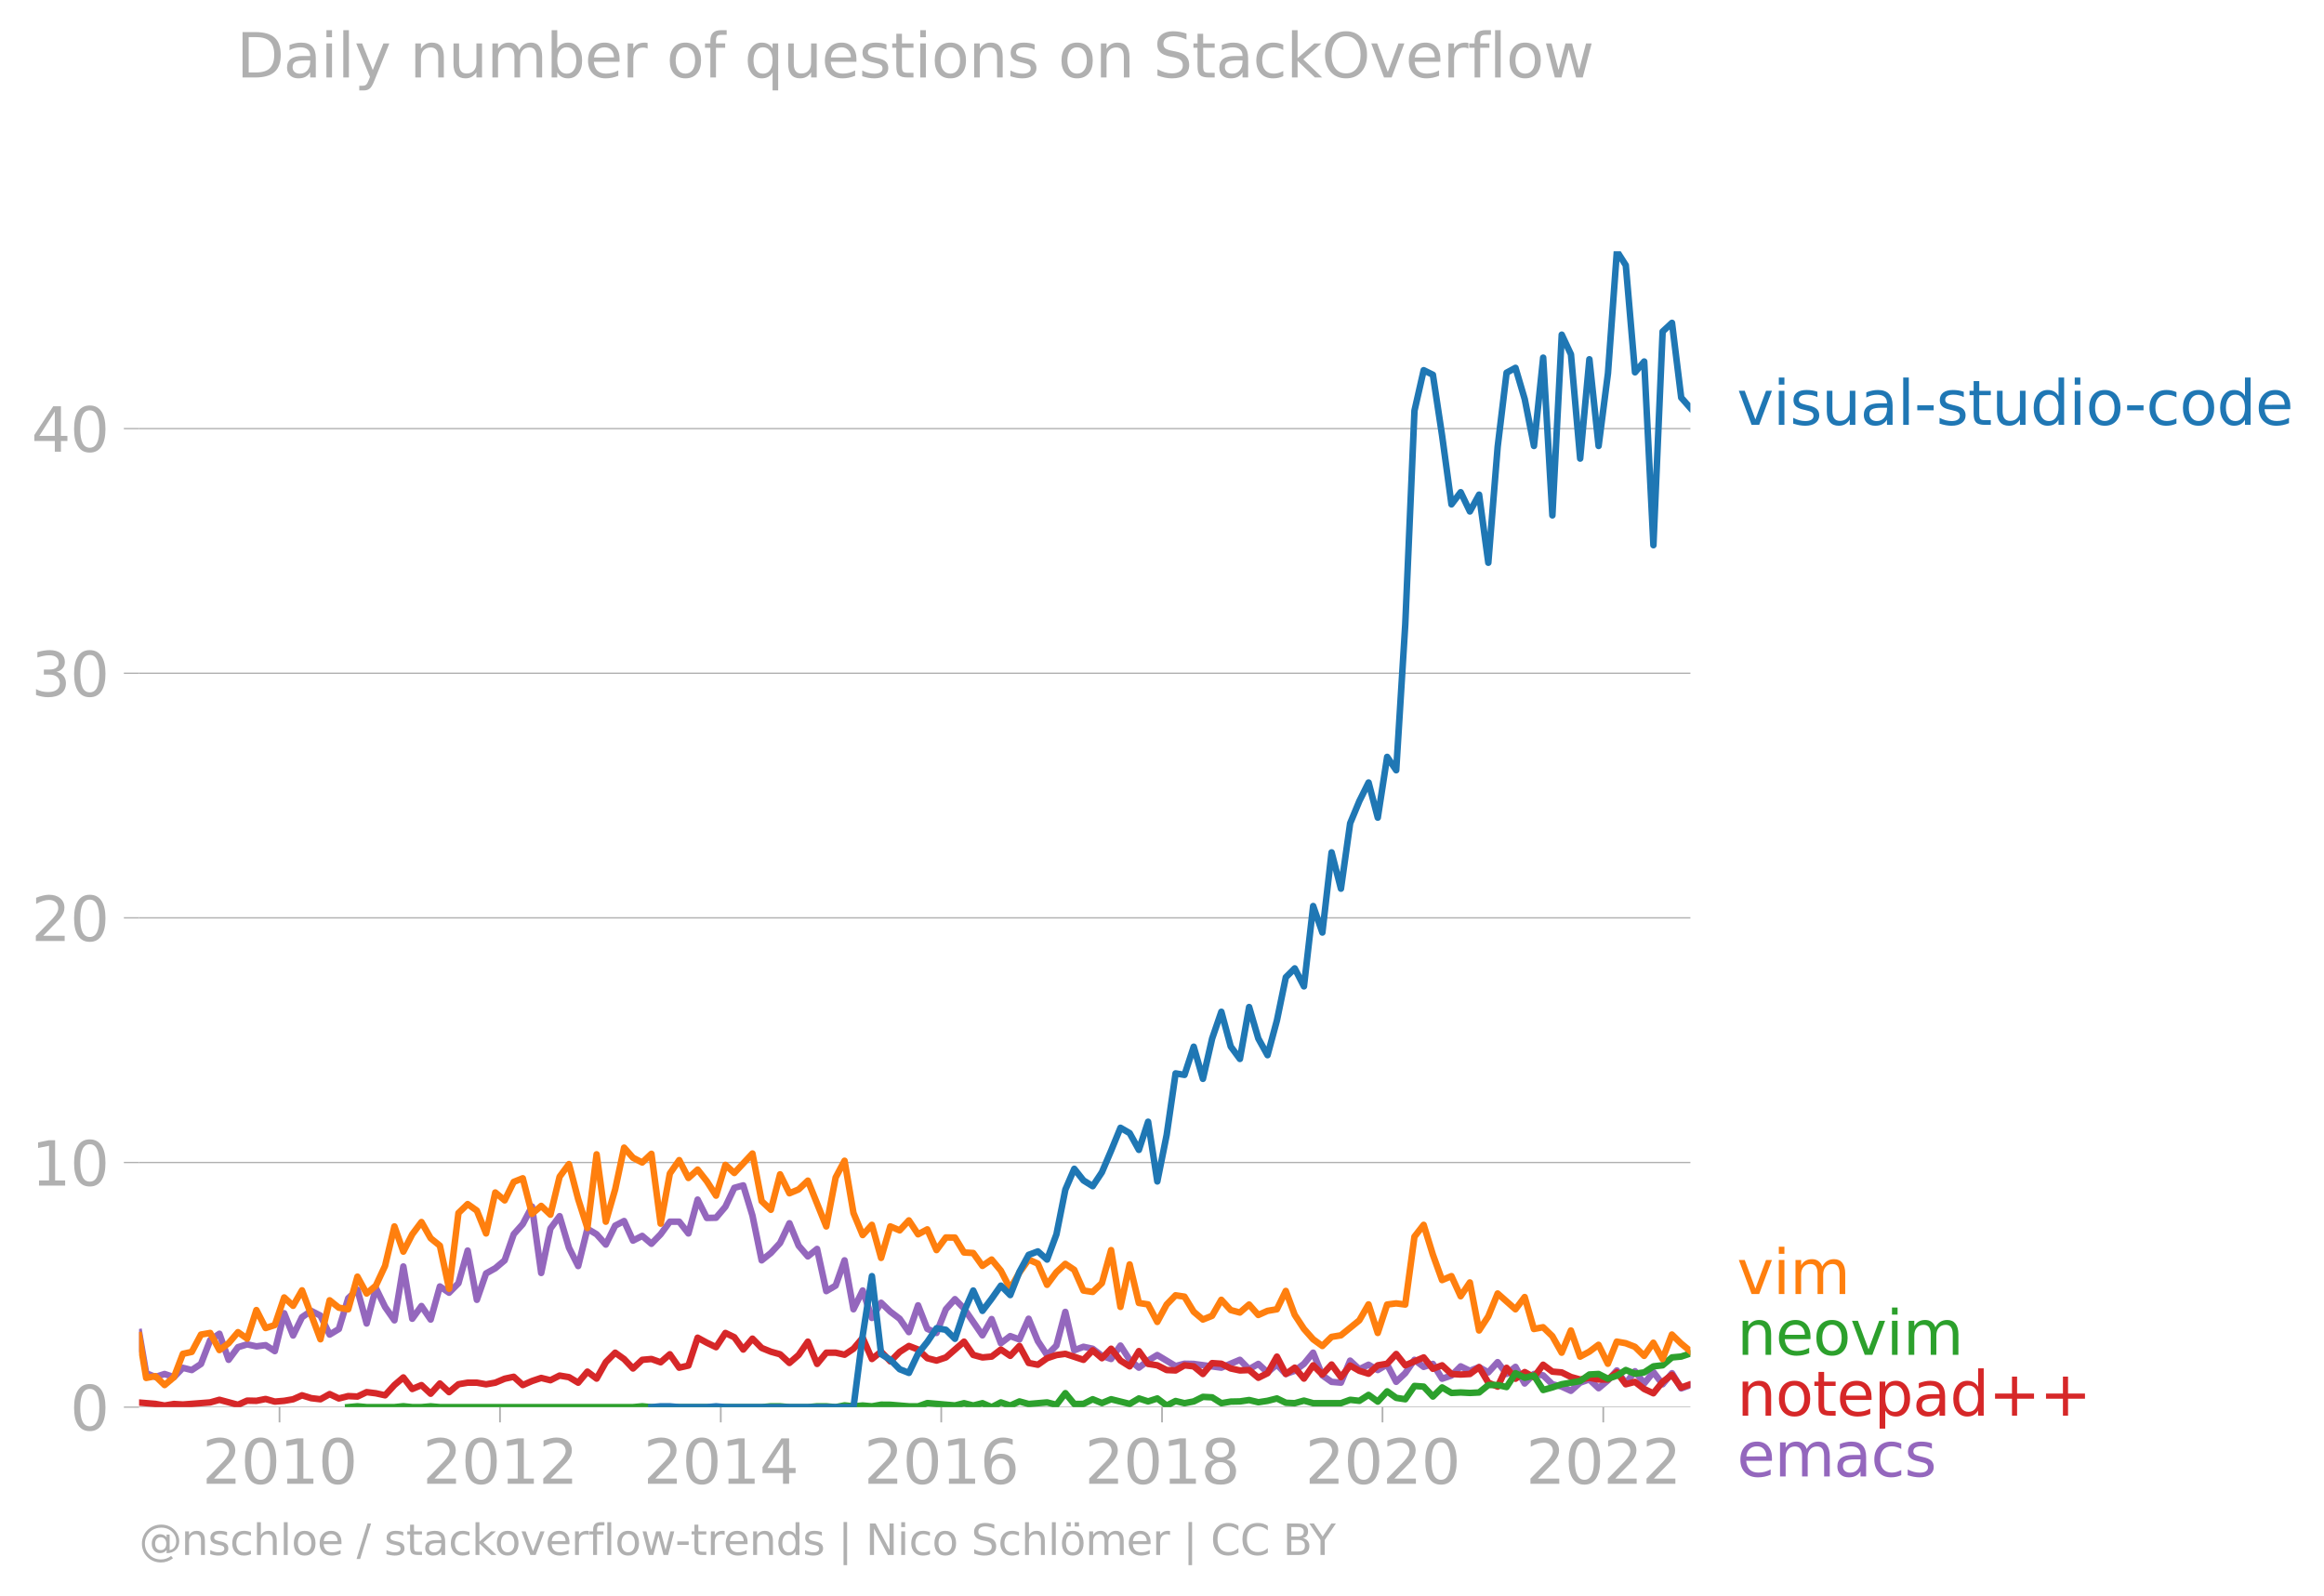 <svg xmlns="http://www.w3.org/2000/svg" xmlns:xlink="http://www.w3.org/1999/xlink" width="713.316" height="489.969" viewBox="0 0 534.987 367.477"><defs><style>*{stroke-linejoin:round;stroke-linecap:butt}</style></defs><g id="figure_1"><path id="patch_1" d="M0 367.477h534.987V0H0v367.477z" style="fill:none"/><g id="axes_1"><path id="patch_2" d="M32.015 323.95h357.12V57.838H32.015V323.95z" style="fill:none"/><g id="matplotlib.axis_1"><g id="xtick_1"><g id="line2d_1"><defs><path id="m5fc7ccd11b" d="M0 0v3.5" style="stroke:#b0b0b0;stroke-width:.4"/></defs><use xlink:href="#m5fc7ccd11b" x="64.345" y="323.95" style="fill:#b0b0b0;stroke:#b0b0b0;stroke-width:.4"/></g><g id="text_1" style="fill:#b0b0b0" transform="matrix(.14 0 0 -.14 46.53 341.588)"><defs><path id="DejaVuSans-32" d="M1228 531h2203V0H469v531q359 372 979 998 621 627 780 809 303 340 423 576 121 236 121 464 0 372-261 606-261 235-680 235-297 0-627-103-329-103-704-313v638q381 153 712 231 332 78 607 78 725 0 1156-363 431-362 431-968 0-288-108-546-107-257-392-607-78-91-497-524-418-433-1181-1211z" transform="scale(.016)"/><path id="DejaVuSans-30" d="M2034 4250q-487 0-733-480-245-479-245-1442 0-959 245-1439 246-480 733-480 491 0 736 480 246 480 246 1439 0 963-246 1442-245 480-736 480zm0 500q785 0 1199-621 414-620 414-1801 0-1178-414-1799Q2819-91 2034-91q-784 0-1198 620-414 621-414 1799 0 1181 414 1801 414 621 1198 621z" transform="scale(.016)"/><path id="DejaVuSans-31" d="M794 531h1031v3560L703 3866v575l1116 225h631V531h1031V0H794v531z" transform="scale(.016)"/></defs><use xlink:href="#DejaVuSans-32"/><use xlink:href="#DejaVuSans-30" x="63.623"/><use xlink:href="#DejaVuSans-31" x="127.246"/><use xlink:href="#DejaVuSans-30" x="190.869"/></g></g><g id="xtick_2"><use xlink:href="#m5fc7ccd11b" id="line2d_2" x="115.099" y="323.95" style="fill:#b0b0b0;stroke:#b0b0b0;stroke-width:.4"/><g id="text_2" style="fill:#b0b0b0" transform="matrix(.14 0 0 -.14 97.284 341.588)"><use xlink:href="#DejaVuSans-32"/><use xlink:href="#DejaVuSans-30" x="63.623"/><use xlink:href="#DejaVuSans-31" x="127.246"/><use xlink:href="#DejaVuSans-32" x="190.869"/></g></g><g id="xtick_3"><use xlink:href="#m5fc7ccd11b" id="line2d_3" x="165.922" y="323.95" style="fill:#b0b0b0;stroke:#b0b0b0;stroke-width:.4"/><g id="text_3" style="fill:#b0b0b0" transform="matrix(.14 0 0 -.14 148.107 341.588)"><defs><path id="DejaVuSans-34" d="M2419 4116 825 1625h1594v2491zm-166 550h794V1625h666v-525h-666V0h-628v1100H313v609l1940 2957z" transform="scale(.016)"/></defs><use xlink:href="#DejaVuSans-32"/><use xlink:href="#DejaVuSans-30" x="63.623"/><use xlink:href="#DejaVuSans-31" x="127.246"/><use xlink:href="#DejaVuSans-34" x="190.869"/></g></g><g id="xtick_4"><use xlink:href="#m5fc7ccd11b" id="line2d_4" x="216.676" y="323.95" style="fill:#b0b0b0;stroke:#b0b0b0;stroke-width:.4"/><g id="text_4" style="fill:#b0b0b0" transform="matrix(.14 0 0 -.14 198.86 341.588)"><defs><path id="DejaVuSans-36" d="M2113 2584q-425 0-674-291-248-290-248-796 0-503 248-796 249-292 674-292t673 292q248 293 248 796 0 506-248 796-248 291-673 291zm1253 1979v-575q-238 112-480 171-242 60-480 60-625 0-955-422-329-422-376-1275 184 272 462 417 279 145 613 145 703 0 1111-427 408-426 408-1160 0-719-425-1154Q2819-91 2113-91q-810 0-1238 620-428 621-428 1799 0 1106 525 1764t1409 658q238 0 480-47t505-140z" transform="scale(.016)"/></defs><use xlink:href="#DejaVuSans-32"/><use xlink:href="#DejaVuSans-30" x="63.623"/><use xlink:href="#DejaVuSans-31" x="127.246"/><use xlink:href="#DejaVuSans-36" x="190.869"/></g></g><g id="xtick_5"><use xlink:href="#m5fc7ccd11b" id="line2d_5" x="267.499" y="323.95" style="fill:#b0b0b0;stroke:#b0b0b0;stroke-width:.4"/><g id="text_5" style="fill:#b0b0b0" transform="matrix(.14 0 0 -.14 249.684 341.588)"><defs><path id="DejaVuSans-38" d="M2034 2216q-450 0-708-241-257-241-257-662 0-422 257-663 258-241 708-241t709 242q260 243 260 662 0 421-258 662-257 241-711 241zm-631 268q-406 100-633 378-226 279-226 679 0 559 398 884 399 325 1092 325 697 0 1094-325t397-884q0-400-227-679-226-278-629-378 456-106 710-416 255-309 255-755 0-679-414-1042Q2806-91 2034-91q-771 0-1186 362-414 363-414 1042 0 446 256 755 257 310 713 416zm-231 997q0-362 226-565 227-203 636-203 407 0 636 203 230 203 230 565 0 363-230 566-229 203-636 203-409 0-636-203-226-203-226-566z" transform="scale(.016)"/></defs><use xlink:href="#DejaVuSans-32"/><use xlink:href="#DejaVuSans-30" x="63.623"/><use xlink:href="#DejaVuSans-31" x="127.246"/><use xlink:href="#DejaVuSans-38" x="190.869"/></g></g><g id="xtick_6"><use xlink:href="#m5fc7ccd11b" id="line2d_6" x="318.253" y="323.95" style="fill:#b0b0b0;stroke:#b0b0b0;stroke-width:.4"/><g id="text_6" style="fill:#b0b0b0" transform="matrix(.14 0 0 -.14 300.438 341.588)"><use xlink:href="#DejaVuSans-32"/><use xlink:href="#DejaVuSans-30" x="63.623"/><use xlink:href="#DejaVuSans-32" x="127.246"/><use xlink:href="#DejaVuSans-30" x="190.869"/></g></g><g id="xtick_7"><use xlink:href="#m5fc7ccd11b" id="line2d_7" x="369.077" y="323.95" style="fill:#b0b0b0;stroke:#b0b0b0;stroke-width:.4"/><g id="text_7" style="fill:#b0b0b0" transform="matrix(.14 0 0 -.14 351.262 341.588)"><use xlink:href="#DejaVuSans-32"/><use xlink:href="#DejaVuSans-30" x="63.623"/><use xlink:href="#DejaVuSans-32" x="127.246"/><use xlink:href="#DejaVuSans-32" x="190.869"/></g></g></g><g id="matplotlib.axis_2"><g id="ytick_1"><path id="line2d_8" d="M32.015 323.95h357.12" clip-path="url(#p52b2afc60c)" style="fill:none;stroke:#b0b0b0;stroke-width:.3;stroke-linecap:square"/><g id="line2d_9"><defs><path id="ma31e494288" d="M0 0h-3.5" style="stroke:#b0b0b0;stroke-width:.3"/></defs><use xlink:href="#ma31e494288" x="32.015" y="323.95" style="fill:#b0b0b0;stroke:#b0b0b0;stroke-width:.3"/></g><use xlink:href="#DejaVuSans-30" id="text_8" style="fill:#b0b0b0" transform="matrix(.14 0 0 -.14 16.108 329.269)"/></g><g id="ytick_2"><path id="line2d_10" d="M32.015 267.63h357.12" clip-path="url(#p52b2afc60c)" style="fill:none;stroke:#b0b0b0;stroke-width:.3;stroke-linecap:square"/><use xlink:href="#ma31e494288" id="line2d_11" x="32.015" y="267.63" style="fill:#b0b0b0;stroke:#b0b0b0;stroke-width:.3"/><g id="text_9" style="fill:#b0b0b0" transform="matrix(.14 0 0 -.14 7.2 272.949)"><use xlink:href="#DejaVuSans-31"/><use xlink:href="#DejaVuSans-30" x="63.623"/></g></g><g id="ytick_3"><path id="line2d_12" d="M32.015 211.31h357.12" clip-path="url(#p52b2afc60c)" style="fill:none;stroke:#b0b0b0;stroke-width:.3;stroke-linecap:square"/><use xlink:href="#ma31e494288" id="line2d_13" x="32.015" y="211.31" style="fill:#b0b0b0;stroke:#b0b0b0;stroke-width:.3"/><g id="text_10" style="fill:#b0b0b0" transform="matrix(.14 0 0 -.14 7.2 216.629)"><use xlink:href="#DejaVuSans-32"/><use xlink:href="#DejaVuSans-30" x="63.623"/></g></g><g id="ytick_4"><path id="line2d_14" d="M32.015 154.99h357.12" clip-path="url(#p52b2afc60c)" style="fill:none;stroke:#b0b0b0;stroke-width:.3;stroke-linecap:square"/><use xlink:href="#ma31e494288" id="line2d_15" x="32.015" y="154.99" style="fill:#b0b0b0;stroke:#b0b0b0;stroke-width:.3"/><g id="text_11" style="fill:#b0b0b0" transform="matrix(.14 0 0 -.14 7.2 160.309)"><defs><path id="DejaVuSans-33" d="M2597 2516q453-97 707-404 255-306 255-756 0-690-475-1069Q2609-91 1734-91q-293 0-604 58T488 141v609q262-153 574-231 313-78 654-78 593 0 904 234t311 681q0 413-289 645-289 233-804 233h-544v519h569q465 0 712 186t247 536q0 359-255 551-254 193-729 193-260 0-557-57-297-56-653-174v562q360 100 674 150t592 50q719 0 1137-327 419-326 419-882 0-388-222-655t-631-370z" transform="scale(.016)"/></defs><use xlink:href="#DejaVuSans-33"/><use xlink:href="#DejaVuSans-30" x="63.623"/></g></g><g id="ytick_5"><path id="line2d_16" d="M32.015 98.67h357.12" clip-path="url(#p52b2afc60c)" style="fill:none;stroke:#b0b0b0;stroke-width:.3;stroke-linecap:square"/><use xlink:href="#ma31e494288" id="line2d_17" x="32.015" y="98.67" style="fill:#b0b0b0;stroke:#b0b0b0;stroke-width:.3"/><g id="text_12" style="fill:#b0b0b0" transform="matrix(.14 0 0 -.14 7.2 103.989)"><use xlink:href="#DejaVuSans-34"/><use xlink:href="#DejaVuSans-30" x="63.623"/></g></g></g><path id="line2d_18" d="m32.015 306.702 1.634 9.436 2.12.866 2.12-.685 2.156.727 2.051-2.148 2.051.513 2.12-1.411 2.121-5.493 2.12-1.453 2.121 5.995 2.156-2.907 2.12-.648 2.12.467 2.121-.279 2.12 1.369 2.156-8.72 2.051 5.125 2.051-4.217 2.12-1.442 2.121 1.078 2.12 4.367 2.121-1.278 2.156-7.086 2.12-1.962 2.12 7.776 2.121-8.151 2.12 4.336 2.156 3.088 2.051-12.4 2.051 12.037 2.12-2.931 2.121 3.113 2.12-7.619 2.121 1.442 2.156-2.18 2.12-7.522 2.12 11.337 2.121-6.08 2.12-1.187 2.156-1.817 2.086-6.02 2.086-2.337 2.12-4.034 2.12 15.298 2.121-10.229 2.12-2.852 2.156 7.267 2.12 4.22 2.121-8.58 2.12 1.26 2.121 2.373 2.156-4.36 2.05-1.058 2.052 4.51 2.12-1.09 2.12 1.817 2.121-2.193 2.12-2.894h2.156l2.12 2.707 2.121-7.794 2.12 4.227 2.121-.049 2.156-2.543 2.05-4.341 2.052-.565 2.12 6.934 2.12 10.326 2.121-1.69 2.12-2.307 2.156-4.542 2.12 5.16 2.121 2.47 2.12-1.72 2.121 9.714 2.156-1.272 2.05-5.813 2.052 11.264 2.12-4.318 2.12 6.316 2.121-3.5 2.12 2.047 2.156 1.635 2.12 3.076 2.121-6.165 2.12 5.414 2.121.945 2.156-5.45 2.085-2.33 2.086 2.148 4.241 6.177 2.12-3.742 2.121 5.559 2.156-1.635 2.12.769 2.12-4.766 2.121 5.141 2.12 3.216 2.156-2.18 2.051-7.754 2.051 8.844 2.12-.811 2.121.448 2.12 1.617 2.121.744 2.156-3.088 2.12 3.282 2.12 1.805 2.121-1.617 2.12-1.29 4.207 2.537 2.051-.538 2.12.042 6.362.866 4.276-1.805 2.12 2.168 2.121-1.23 2.12 1.957 2.156-1.817 2.051 2.167 2.051-.713 2.12-1.593 2.121-2.586 2.12 5.214 2.121 1.508 2.155.182 2.121-5.069 2.12 1.98 2.121-1.041 2.12 1.223 2.156-1.272 2.086 3.985 2.086-1.986 2.12-3.077 2.12 1.623 2.121-.684 2.12 3.41 2.156-.727 2.12-2.12 2.121 1.03 2.12-.842 2.121 1.205 2.155-2.362 2.051 2.712 2.051-1.622 2.121 3.822 2.12-2.187 2.121.31 2.12 2.052 2.156.545 2.12.97 2.121-1.878 2.12-.751L368 319.59l2.155-1.817 2.051-2.271 2.051 2.997 2.121-2.81 2.12 2.81 2.121-2.622 2.12 2.804 2.156-2.543 2.12 3.494 2.121-.77h0" clip-path="url(#p52b2afc60c)" style="fill:none;stroke:#9467bd;stroke-width:1.5;stroke-linecap:square"/><path id="line2d_19" d="m32.015 322.894 3.754.305 2.12.387 2.156-.363 2.051.123 6.292-.486 2.12-.6 4.277 1.145 2.12-.957 2.12.048 2.121-.424 2.12.606 2.156-.182 2.051-.356 2.051-.915 2.12.66 2.121.248 2.12-1.187 2.121 1.005 2.156-.545 2.12.103 2.12-1.011 2.121.26 2.12.467 2.156-2.362 2.051-1.752 2.051 2.66 2.12-.89 2.121 1.98 2.12-2.355 2.121 1.992 2.156-1.817 2.12-.363h2.12l2.121.375 2.12-.375 2.156-.909 2.086-.45 2.086 1.904 2.12-.92 2.12-.715 2.121.527 2.12-1.072 2.156.363 2.12 1.272 2.121-2.544 2.12 1.605 2.121-3.785 2.156-2.18 2.05 1.473 2.052 2.16 2.12-1.986 2.12-.194 2.121.757 2.12-1.847 2.156 3.089 2.12-.49 2.121-6.414 2.12 1.157 2.121 1.023 2.156-3.27 2.05.986 2.052 2.83 2.12-2.508 2.12 2.144 2.121.86 2.12.593 2.156 1.999 2.12-1.841 2.121-3.064L188.1 314l2.121-2.586h2.156l2.05.467 2.052-1.375 2.12-2.514 2.12 4.875 2.121-1.683 2.12 2.229 2.156-2.18 2.12-1.363 2.121.817 2.12 1.999 2.121.545 2.156-.727 4.171-3.633 2.12 3.064 2.121.57 2.12-.195 2.121-1.623 2.156 1.454 2.12-2.271 2.12 3.906 2.121.412 2.12-1.502 2.156-.727 2.051-.279 4.172 1.381 2.12-2.192 2.12 1.817 2.121-2.18 2.156 2.725 2.12 1.332 2.12-3.512 2.121 2.949 2.12.32 2.156 1.091 2.051.09 2.051-1.18 2.12.242 2.121 1.756 2.12-2.507 2.121.146 2.156 1.09 2.12.454 2.12-.091 2.121 1.78 2.12-1.053 2.156-3.816 2.051 3.984 2.051-1.44 2.12 2.513 2.121-3.058 2.12 2.12 2.121-2.302 2.155 2.907 2.121-2.67 2.12 1.217 2.121.66 2.12-1.932 2.156-.363 2.086-2.243 2.086 2.606 4.24-1.817 2.121 2.622 2.12-.805 2.156 1.998 2.12.121 2.121-.12 2.12-1.57 2.121 3.568 2.155.908 2.051-4.328 2.051 2.511 2.121-1.532 2.12 1.17 2.121-2.86 2.12 1.587 2.156.182 2.12 1.048 2.121.587 2.12-.4 2.121.4h2.155l2.051-1.687 2.051 2.777 2.121-.55 2.12 1.64 2.121.987 2.12-2.622 2.156-1.635 2.12 2.943 2.121-.763h0" clip-path="url(#p52b2afc60c)" style="fill:none;stroke:#d62728;stroke-width:1.5;stroke-linecap:square"/><path id="line2d_20" d="m80.162 323.95 2.12-.188 2.12.188H90.8l2.051-.201 2.051.2h2.12l2.121-.18 2.12.18h44.463l2.12-.187 2.12.188h25.378l2.12-.188 2.12.006 2.156.182h4.241l2.12-.188 2.121.006 2.156.182 2.05-.402 2.052.22 2.12-.194 2.12.194 2.121-.381 2.12.018 4.277.357 2.12.006 2.12-.757 6.362.55 2.086-.52 2.12.533 2.121-.533 2.12.909 2.121-1.09 2.156.726 2.12-.95 2.12.587 4.242-.363 2.155.545 2.051-2.673 2.051 2.491 2.12-.024 2.121-1.066 2.12.878 2.121-.878 4.276 1.066 2.12-1.248 2.121.685 2.12-.685 2.156 1.635 2.051-1.044 2.051.5 2.12-.406 2.121-1.048 2.12.109 2.121 1.344 2.156-.363 2.12-.042 2.12-.321 2.121.508 2.12-.327 2.156-.545 2.051.993 2.051.097 2.12-.593 2.121.593h6.396l2.121-.78 2.12.235 2.121-1.362 2.12 1.544 2.156-2.362 2.086 1.498 2.086.319 2.12-3.064 2.12.157 2.121 2.283 2.12-2.101 2.156 1.272 2.12-.11 2.121.11 2.12-.11 2.121-1.707h2.155l2.051.46 2.051-3.185L351 317.19l2.12-.508 2.121 3.324 2.12-.6 2.156-.726 4.241-.727 2.12-1.514 2.121-.12 2.155 1.09 2.051-.701 2.051-1.298 2.121.842 2.12-.297 2.121-1.393 2.12-.242 2.156-1.817 2.12-.194 2.121-.714h0" clip-path="url(#p52b2afc60c)" style="fill:none;stroke:#2ca02c;stroke-width:1.5;stroke-linecap:square"/><g id="text_13" style="fill:#1f77b4" transform="matrix(.14 0 0 -.14 399.849 97.81)"><defs><path id="DejaVuSans-76" d="M191 3500h609L1894 563l1094 2937h609L2284 0h-781L191 3500z" transform="scale(.016)"/><path id="DejaVuSans-69" d="M603 3500h575V0H603v3500zm0 1363h575v-729H603v729z" transform="scale(.016)"/><path id="DejaVuSans-73" d="M2834 3397v-544q-243 125-506 187-262 63-544 63-428 0-642-131t-214-394q0-200 153-314t616-217l197-44q612-131 870-370t258-667q0-488-386-773Q2250-91 1575-91q-281 0-586 55T347 128v594q319-166 628-249 309-82 613-82 406 0 624 139 219 139 219 392 0 234-158 359-157 125-692 241l-200 47q-534 112-772 345-237 233-237 639 0 494 350 762 350 269 994 269 318 0 599-47 282-46 519-140z" transform="scale(.016)"/><path id="DejaVuSans-75" d="M544 1381v2119h575V1403q0-497 193-746 194-248 582-248 465 0 735 297 271 297 271 810v1984h575V0h-575v538q-209-319-486-474-276-155-642-155-603 0-916 375-312 375-312 1097zm1447 2203z" transform="scale(.016)"/><path id="DejaVuSans-61" d="M2194 1759q-697 0-966-159t-269-544q0-306 202-486 202-179 548-179 479 0 768 339t289 901v128h-572zm1147 238V0h-575v531q-197-318-491-470T1556-91q-537 0-855 302-317 302-317 808 0 590 395 890 396 300 1180 300h807v57q0 397-261 614t-733 217q-300 0-585-72-284-72-546-216v532q315 122 612 182 297 61 578 61 760 0 1135-394 375-393 375-1193z" transform="scale(.016)"/><path id="DejaVuSans-6c" d="M603 4863h575V0H603v4863z" transform="scale(.016)"/><path id="DejaVuSans-2d" d="M313 2009h1684v-512H313v512z" transform="scale(.016)"/><path id="DejaVuSans-74" d="M1172 4494v-994h1184v-447H1172V1153q0-428 117-550t477-122h590V0h-590q-666 0-919 248-253 249-253 905v1900H172v447h422v994h578z" transform="scale(.016)"/><path id="DejaVuSans-64" d="M2906 2969v1894h575V0h-575v525q-181-312-458-464-276-152-664-152-634 0-1033 506-398 507-398 1332t398 1331q399 506 1033 506 388 0 664-152 277-151 458-463zM947 1747q0-634 261-995t717-361q456 0 718 361 263 361 263 995t-263 995q-262 361-718 361t-717-361q-261-361-261-995z" transform="scale(.016)"/><path id="DejaVuSans-6f" d="M1959 3097q-462 0-731-361t-269-989q0-628 267-989 268-361 733-361 460 0 728 362 269 363 269 988 0 622-269 986-268 364-728 364zm0 487q750 0 1178-488 429-487 429-1349 0-859-429-1349Q2709-91 1959-91q-753 0-1180 489-426 490-426 1349 0 862 426 1349 427 488 1180 488z" transform="scale(.016)"/><path id="DejaVuSans-63" d="M3122 3366v-538q-244 135-489 202t-495 67q-560 0-870-355-309-354-309-995t309-996q310-354 870-354 250 0 495 67t489 202V134Q2881 22 2623-34q-257-57-548-57-791 0-1257 497-465 497-465 1341 0 856 470 1346 471 491 1290 491 265 0 518-55 253-54 491-163z" transform="scale(.016)"/><path id="DejaVuSans-65" d="M3597 1894v-281H953q38-594 358-905t892-311q331 0 642 81t618 244V178Q3153 47 2828-22t-659-69q-838 0-1327 487-489 488-489 1320 0 859 464 1363 464 505 1252 505 706 0 1117-455 411-454 411-1235zm-575 169q-6 471-264 752-258 282-683 282-481 0-770-272t-333-766l2050 4z" transform="scale(.016)"/></defs><use xlink:href="#DejaVuSans-76"/><use xlink:href="#DejaVuSans-69" x="59.18"/><use xlink:href="#DejaVuSans-73" x="86.963"/><use xlink:href="#DejaVuSans-75" x="139.063"/><use xlink:href="#DejaVuSans-61" x="202.441"/><use xlink:href="#DejaVuSans-6c" x="263.721"/><use xlink:href="#DejaVuSans-2d" x="291.504"/><use xlink:href="#DejaVuSans-73" x="327.588"/><use xlink:href="#DejaVuSans-74" x="379.688"/><use xlink:href="#DejaVuSans-75" x="418.896"/><use xlink:href="#DejaVuSans-64" x="482.275"/><use xlink:href="#DejaVuSans-69" x="545.752"/><use xlink:href="#DejaVuSans-6f" x="573.535"/><use xlink:href="#DejaVuSans-2d" x="636.592"/><use xlink:href="#DejaVuSans-63" x="672.676"/><use xlink:href="#DejaVuSans-6f" x="727.656"/><use xlink:href="#DejaVuSans-64" x="788.838"/><use xlink:href="#DejaVuSans-65" x="852.314"/></g><g id="text_14" style="fill:#ff7f0e" transform="matrix(.14 0 0 -.14 399.849 297.91)"><defs><path id="DejaVuSans-6d" d="M3328 2828q216 388 516 572t706 184q547 0 844-383 297-382 297-1088V0h-578v2094q0 503-179 746-178 244-543 244-447 0-707-297-259-296-259-809V0h-578v2094q0 506-178 748t-550 242q-441 0-701-298-259-298-259-808V0H581v3500h578v-544q197 322 472 475t653 153q382 0 649-194 267-193 395-562z" transform="scale(.016)"/></defs><use xlink:href="#DejaVuSans-76"/><use xlink:href="#DejaVuSans-69" x="59.18"/><use xlink:href="#DejaVuSans-6d" x="86.963"/></g><g id="text_15" style="fill:#2ca02c" transform="matrix(.14 0 0 -.14 399.849 311.91)"><defs><path id="DejaVuSans-6e" d="M3513 2113V0h-575v2094q0 497-194 743-194 247-581 247-466 0-735-297-269-296-269-809V0H581v3500h578v-544q207 316 486 472 280 156 646 156 603 0 912-373 310-373 310-1098z" transform="scale(.016)"/></defs><use xlink:href="#DejaVuSans-6e"/><use xlink:href="#DejaVuSans-65" x="63.379"/><use xlink:href="#DejaVuSans-6f" x="124.902"/><use xlink:href="#DejaVuSans-76" x="186.084"/><use xlink:href="#DejaVuSans-69" x="245.264"/><use xlink:href="#DejaVuSans-6d" x="273.047"/></g><g id="text_16" style="fill:#d62728" transform="matrix(.14 0 0 -.14 399.849 325.91)"><defs><path id="DejaVuSans-70" d="M1159 525v-1856H581v4831h578v-531q182 312 458 463 277 152 661 152 638 0 1036-506 399-506 399-1331T3314 415Q2916-91 2278-91q-384 0-661 152-276 152-458 464zm1957 1222q0 634-261 995t-717 361q-457 0-718-361t-261-995q0-634 261-995t718-361q456 0 717 361t261 995z" transform="scale(.016)"/><path id="DejaVuSans-2b" d="M2944 4013V2272h1740v-531H2944V0h-525v1741H678v531h1741v1741h525z" transform="scale(.016)"/></defs><use xlink:href="#DejaVuSans-6e"/><use xlink:href="#DejaVuSans-6f" x="63.379"/><use xlink:href="#DejaVuSans-74" x="124.561"/><use xlink:href="#DejaVuSans-65" x="163.77"/><use xlink:href="#DejaVuSans-70" x="225.293"/><use xlink:href="#DejaVuSans-61" x="288.77"/><use xlink:href="#DejaVuSans-64" x="350.049"/><use xlink:href="#DejaVuSans-2b" x="413.525"/><use xlink:href="#DejaVuSans-2b" x="497.314"/></g><g id="text_17" style="fill:#9467bd" transform="matrix(.14 0 0 -.14 399.849 339.91)"><use xlink:href="#DejaVuSans-65"/><use xlink:href="#DejaVuSans-6d" x="61.523"/><use xlink:href="#DejaVuSans-61" x="158.936"/><use xlink:href="#DejaVuSans-63" x="220.215"/><use xlink:href="#DejaVuSans-73" x="275.195"/></g><g id="text_18" style="fill:#b0b0b0" transform="matrix(.097 0 0 -.097 32.015 357.986)"><defs><path id="DejaVuSans-40" d="M2381 1678q0-447 222-702 222-254 610-254 384 0 604 256 221 256 221 700 0 438-225 695-225 258-607 258-378 0-602-256-223-256-223-697zm1703-934q-187-241-429-355t-564-114q-538 0-874 389t-336 1014q0 625 337 1015 338 391 873 391 322 0 565-117 244-117 428-354v409h447V722q457 69 714 417 258 349 258 902 0 334-99 628-98 294-298 544-325 409-792 626t-1017 217q-384 0-738-102-353-101-653-301-490-319-767-836-276-517-276-1120 0-497 179-932 180-434 521-765 328-325 759-495 431-171 922-171 403 0 792 136t714 389l281-347q-390-303-851-464t-936-161q-578 0-1091 205-512 205-912 595Q841 78 631 592q-209 514-209 1105 0 569 212 1084 213 516 607 907 403 396 931 607t1119 211q662 0 1229-272 568-271 952-771 234-307 357-666 124-359 124-744 0-822-497-1297T4084 263v481z" transform="scale(.016)"/><path id="DejaVuSans-68" d="M3513 2113V0h-575v2094q0 497-194 743-194 247-581 247-466 0-735-297-269-296-269-809V0H581v4863h578V2956q207 316 486 472 280 156 646 156 603 0 912-373 310-373 310-1098z" transform="scale(.016)"/><path id="DejaVuSans-2f" d="M1625 4666h531L531-594H0l1625 5260z" transform="scale(.016)"/><path id="DejaVuSans-6b" d="M581 4863h578V1991l1716 1509h734L1753 1863 3688 0h-750L1159 1709V0H581v4863z" transform="scale(.016)"/><path id="DejaVuSans-72" d="M2631 2963q-97 56-211 82-114 27-251 27-488 0-749-317t-261-911V0H581v3500h578v-544q182 319 472 473 291 155 707 155 59 0 131-8 72-7 159-23l3-590z" transform="scale(.016)"/><path id="DejaVuSans-66" d="M2375 4863v-479h-550q-309 0-430-125-120-125-120-450v-309h947v-447h-947V0H697v3053H147v447h550v244q0 584 272 851 272 268 862 268h544z" transform="scale(.016)"/><path id="DejaVuSans-77" d="M269 3500h575l719-2731 715 2731h678l719-2731 716 2731h575L4050 0h-678l-753 2869L1863 0h-679L269 3500z" transform="scale(.016)"/><path id="DejaVuSans-7c" d="M1344 4891v-6400H813v6400h531z" transform="scale(.016)"/><path id="DejaVuSans-4e" d="M628 4666h850L3547 763v3903h612V0h-850L1241 3903V0H628v4666z" transform="scale(.016)"/><path id="DejaVuSans-53" d="M3425 4513v-616q-359 172-678 256-319 85-616 85-515 0-795-200t-280-569q0-310 186-468 186-157 705-254l381-78q706-135 1042-474t336-907q0-679-455-1029Q2797-91 1919-91q-331 0-705 75-373 75-773 222v650q384-215 753-325 369-109 725-109 540 0 834 212 294 213 294 607 0 343-211 537t-692 291l-385 75q-706 140-1022 440-315 300-315 835 0 619 436 975t1201 356q329 0 669-60 341-59 697-177z" transform="scale(.016)"/><path id="DejaVuSans-f6" d="M1959 3097q-462 0-731-361t-269-989q0-628 267-989 268-361 733-361 460 0 728 362 269 363 269 988 0 622-269 986-268 364-728 364zm0 487q750 0 1178-488 429-487 429-1349 0-859-429-1349Q2709-91 1959-91q-753 0-1180 489-426 490-426 1349 0 862 426 1349 427 488 1180 488zm295 1266h634v-631h-634v631zm-1222 0h634v-631h-634v631z" transform="scale(.016)"/><path id="DejaVuSans-43" d="M4122 4306v-665q-319 297-680 443-361 147-767 147-800 0-1225-489t-425-1414q0-922 425-1411t1225-489q406 0 767 147t680 444V359q-331-225-702-338-370-112-782-112-1060 0-1670 648-609 649-609 1771 0 1125 609 1773 610 649 1670 649 418 0 788-111 371-111 696-333z" transform="scale(.016)"/><path id="DejaVuSans-42" d="M1259 2228V519h1013q509 0 754 211 246 211 246 645 0 438-246 645-245 208-754 208H1259zm0 1919V2741h935q462 0 688 173 227 174 227 530 0 353-227 528-226 175-688 175h-935zm-631 519h1613q722 0 1112-300 391-300 391-853 0-429-200-682t-588-315q466-100 724-418 258-317 258-792 0-625-425-966Q3088 0 2303 0H628v4666z" transform="scale(.016)"/><path id="DejaVuSans-59" d="M-13 4666h679l1293-1919 1285 1919h678L2272 2222V0h-634v2222L-13 4666z" transform="scale(.016)"/></defs><use xlink:href="#DejaVuSans-40"/><use xlink:href="#DejaVuSans-6e" x="100"/><use xlink:href="#DejaVuSans-73" x="163.379"/><use xlink:href="#DejaVuSans-63" x="215.479"/><use xlink:href="#DejaVuSans-68" x="270.459"/><use xlink:href="#DejaVuSans-6c" x="333.838"/><use xlink:href="#DejaVuSans-6f" x="361.621"/><use xlink:href="#DejaVuSans-65" x="422.803"/><use xlink:href="#DejaVuSans-20" x="484.326"/><use xlink:href="#DejaVuSans-2f" x="516.113"/><use xlink:href="#DejaVuSans-20" x="549.805"/><use xlink:href="#DejaVuSans-73" x="581.592"/><use xlink:href="#DejaVuSans-74" x="633.691"/><use xlink:href="#DejaVuSans-61" x="672.9"/><use xlink:href="#DejaVuSans-63" x="734.18"/><use xlink:href="#DejaVuSans-6b" x="789.16"/><use xlink:href="#DejaVuSans-6f" x="843.445"/><use xlink:href="#DejaVuSans-76" x="904.627"/><use xlink:href="#DejaVuSans-65" x="963.807"/><use xlink:href="#DejaVuSans-72" x="1025.33"/><use xlink:href="#DejaVuSans-66" x="1066.443"/><use xlink:href="#DejaVuSans-6c" x="1101.648"/><use xlink:href="#DejaVuSans-6f" x="1129.432"/><use xlink:href="#DejaVuSans-77" x="1190.613"/><use xlink:href="#DejaVuSans-2d" x="1272.4"/><use xlink:href="#DejaVuSans-74" x="1308.484"/><use xlink:href="#DejaVuSans-72" x="1347.693"/><use xlink:href="#DejaVuSans-65" x="1386.557"/><use xlink:href="#DejaVuSans-6e" x="1448.08"/><use xlink:href="#DejaVuSans-64" x="1511.459"/><use xlink:href="#DejaVuSans-73" x="1574.936"/><use xlink:href="#DejaVuSans-20" x="1627.035"/><use xlink:href="#DejaVuSans-7c" x="1658.822"/><use xlink:href="#DejaVuSans-20" x="1692.514"/><use xlink:href="#DejaVuSans-4e" x="1724.301"/><use xlink:href="#DejaVuSans-69" x="1799.105"/><use xlink:href="#DejaVuSans-63" x="1826.889"/><use xlink:href="#DejaVuSans-6f" x="1881.869"/><use xlink:href="#DejaVuSans-20" x="1943.051"/><use xlink:href="#DejaVuSans-53" x="1974.838"/><use xlink:href="#DejaVuSans-63" x="2038.314"/><use xlink:href="#DejaVuSans-68" x="2093.295"/><use xlink:href="#DejaVuSans-6c" x="2156.674"/><use xlink:href="#DejaVuSans-f6" x="2184.457"/><use xlink:href="#DejaVuSans-6d" x="2245.639"/><use xlink:href="#DejaVuSans-65" x="2343.051"/><use xlink:href="#DejaVuSans-72" x="2404.574"/><use xlink:href="#DejaVuSans-20" x="2445.688"/><use xlink:href="#DejaVuSans-7c" x="2477.475"/><use xlink:href="#DejaVuSans-20" x="2511.166"/><use xlink:href="#DejaVuSans-43" x="2542.953"/><use xlink:href="#DejaVuSans-43" x="2612.777"/><use xlink:href="#DejaVuSans-20" x="2682.602"/><use xlink:href="#DejaVuSans-42" x="2714.389"/><use xlink:href="#DejaVuSans-59" x="2777.492"/></g><g id="text_19" style="fill:#b0b0b0" transform="matrix(.14 0 0 -.14 54.43 17.838)"><defs><path id="DejaVuSans-44" d="M1259 4147V519h763q966 0 1414 437 448 438 448 1382 0 937-448 1373t-1414 436h-763zm-631 519h1297q1356 0 1990-564 635-564 635-1764 0-1207-638-1773Q3275 0 1925 0H628v4666z" transform="scale(.016)"/><path id="DejaVuSans-79" d="M2059-325q-243-625-475-815-231-191-618-191H506v481h338q237 0 368 113 132 112 291 531l103 262L191 3500h609L1894 763l1094 2737h609L2059-325z" transform="scale(.016)"/><path id="DejaVuSans-62" d="M3116 1747q0 634-261 995t-717 361q-457 0-718-361t-261-995q0-634 261-995t718-361q456 0 717 361t261 995zM1159 2969q182 312 458 463 277 152 661 152 638 0 1036-506 399-506 399-1331T3314 415Q2916-91 2278-91q-384 0-661 152-276 152-458 464V0H581v4863h578V2969z" transform="scale(.016)"/><path id="DejaVuSans-71" d="M947 1747q0-634 261-995t717-361q456 0 718 361 263 361 263 995t-263 995q-262 361-718 361t-717-361q-261-361-261-995zM2906 525q-181-312-458-464-276-152-664-152-634 0-1033 506-398 507-398 1332t398 1331q399 506 1033 506 388 0 664-152 277-151 458-463v531h575v-4831h-575V525z" transform="scale(.016)"/><path id="DejaVuSans-4f" d="M2522 4238q-688 0-1093-513-404-512-404-1397 0-881 404-1394 405-512 1093-512 687 0 1089 512 402 513 402 1394 0 885-402 1397-402 513-1089 513zm0 512q981 0 1568-658 588-658 588-1764 0-1103-588-1761Q3503-91 2522-91q-984 0-1574 656-589 657-589 1763t589 1764q590 658 1574 658z" transform="scale(.016)"/></defs><use xlink:href="#DejaVuSans-44"/><use xlink:href="#DejaVuSans-61" x="77.002"/><use xlink:href="#DejaVuSans-69" x="138.281"/><use xlink:href="#DejaVuSans-6c" x="166.064"/><use xlink:href="#DejaVuSans-79" x="193.848"/><use xlink:href="#DejaVuSans-20" x="253.027"/><use xlink:href="#DejaVuSans-6e" x="284.814"/><use xlink:href="#DejaVuSans-75" x="348.193"/><use xlink:href="#DejaVuSans-6d" x="411.572"/><use xlink:href="#DejaVuSans-62" x="508.984"/><use xlink:href="#DejaVuSans-65" x="572.461"/><use xlink:href="#DejaVuSans-72" x="633.984"/><use xlink:href="#DejaVuSans-20" x="675.098"/><use xlink:href="#DejaVuSans-6f" x="706.885"/><use xlink:href="#DejaVuSans-66" x="768.066"/><use xlink:href="#DejaVuSans-20" x="803.271"/><use xlink:href="#DejaVuSans-71" x="835.059"/><use xlink:href="#DejaVuSans-75" x="898.535"/><use xlink:href="#DejaVuSans-65" x="961.914"/><use xlink:href="#DejaVuSans-73" x="1023.438"/><use xlink:href="#DejaVuSans-74" x="1075.537"/><use xlink:href="#DejaVuSans-69" x="1114.746"/><use xlink:href="#DejaVuSans-6f" x="1142.529"/><use xlink:href="#DejaVuSans-6e" x="1203.711"/><use xlink:href="#DejaVuSans-73" x="1267.09"/><use xlink:href="#DejaVuSans-20" x="1319.189"/><use xlink:href="#DejaVuSans-6f" x="1350.977"/><use xlink:href="#DejaVuSans-6e" x="1412.158"/><use xlink:href="#DejaVuSans-20" x="1475.537"/><use xlink:href="#DejaVuSans-53" x="1507.324"/><use xlink:href="#DejaVuSans-74" x="1570.801"/><use xlink:href="#DejaVuSans-61" x="1610.01"/><use xlink:href="#DejaVuSans-63" x="1671.289"/><use xlink:href="#DejaVuSans-6b" x="1726.27"/><use xlink:href="#DejaVuSans-4f" x="1784.18"/><use xlink:href="#DejaVuSans-76" x="1862.891"/><use xlink:href="#DejaVuSans-65" x="1922.07"/><use xlink:href="#DejaVuSans-72" x="1983.594"/><use xlink:href="#DejaVuSans-66" x="2024.707"/><use xlink:href="#DejaVuSans-6c" x="2059.912"/><use xlink:href="#DejaVuSans-6f" x="2087.695"/><use xlink:href="#DejaVuSans-77" x="2148.877"/></g><path id="line2d_21" d="m32.015 307.406 1.634 9.822 2.12-.412 2.12 2.047 2.156-1.817 2.051-5.366 2.051-.448 2.12-3.99 2.121-.37 2.12 3.936 2.121-1.574 2.156-2.544 2.12 1.49 2.12-6.577 2.121 4.137 2.12-.685 2.156-6.358 2.051 1.92 2.051-3.555 4.241 11.264 2.12-8.97 2.121 1.702 2.156.364 2.12-7.51 2.12 3.876 2.121-1.81 2.12-4.548 2.156-9.084 2.051 5.8 2.051-3.984 2.12-2.828 2.121 3.737 2.12 1.708 2.121 9.92 2.156-17.442 2.12-2.053 2.12 1.508 2.121 5.25 2.12-9.428 2.156 1.816 2.086-4.253 2.086-.834 2.12 8.194 2.12-1.835 2.121 2.023 2.12-8.745 2.156-2.907 2.12 8.085 2.121 6.631 2.12-16.957 2.121 15.504 2.156-7.45 2.05-9.596 2.052 2.33 2.12 1.09 2.12-1.999 2.121 16.079 2.12-11.537 2.156-3.088 2.12 4.112 2.121-1.932 2.12 2.683 2.121 3.312 2.156-7.085 2.05 1.869 4.172-4.48 2.12 10.968 2.121 1.986 2.12-8.163 2.156 4.36 2.12-.89 2.121-2.017 4.241 10.538 2.156-11.264 2.05-3.854 2.052 12.03 2.12 5.08 2.12-2.356 2.121 7.613 2.12-7.25 2.156.91 2.12-2.296 2.121 3.203 2.12-1.138 2.121 4.772 2.156-2.907 2.085.025 2.086 3.427 2.12.127 2.121 2.962 2.12-1.46 2.121 2.55 2.156 4.178 2.12-3.724 2.12-2.998 2.121.933 2.12 4.88 2.156-2.906 2.051-1.92 2.051 1.375 2.12 4.766 2.121.32 2.12-2.01 2.121-7.618 2.156 13.08 2.12-9.78 2.12 8.872 2.121.327 2.12 4.034 2.156-3.997 2.051-2.128 2.051.311 2.12 3.47 2.121 1.799 2.12-.86 2.121-3.682 2.156 2.361 2.12.57 2.12-1.841 2.121 2.404 2.12-.95 2.156-.364 2.051-4.224 2.051 5.496 2.12 3.233 2.121 2.399 2.12 1.544 2.121-2.09 2.155-.363 4.242-3.452 2.12-3.67 2.12 6.577 2.156-6.54 2.086-.27 2.086.27 2.12-15.618 2.12-2.732 2.121 6.862 2.12 5.856 2.156-.909 2.12 4.627 2.121-3.173 2.12 11.058 2.121-3.246 2.155-5.269 4.102 3.634 2.121-2.816 2.12 7.358 2.121-.412 2.12 2.047 2.156 3.815 2.12-5.111 2.121 6.02 2.12-1.14 2.121-1.586 2.155 4.36 2.051-5.093 2.051.37 2.121.824 2.12 2.083 2.121-3.022 2.12 3.748 2.156-5.632 2.12 2.072 2.121 1.744h0" clip-path="url(#p52b2afc60c)" style="fill:none;stroke:#ff7f0e;stroke-width:1.5;stroke-linecap:square"/><path id="line2d_22" d="m149.966 323.95 2.12-.188 2.12.006 2.156.182h6.361l2.121-.182 2.156.182h29.479l2.12-16.52 2.12-13.639 2.121 17.956 2.12 1.302 2.156 2.18 2.12.836 2.121-4.47 2.12-2.664 2.121-3.149 2.156.363 2.085 2.074 2.086-6.252 2.12-4.863 2.121 4.681 2.12-2.804 2.121-3.01 2.156 2.18 2.12-5.365 2.12-3.9 2.121-.793 2.12 1.883 2.156-5.814 2.051-10.297 2.051-4.782 2.12 2.677 2.121 1.32 2.12-3.197 2.121-4.978 2.156-5.269 2.12 1.235 2.12 3.852 2.121-6.48 2.12 13.747 2.156-10.719 2.051-14.158 2.051.35 2.12-6.491 2.121 7.4 2.12-9.278 2.121-6.165 2.156 7.994 2.12 2.865 2.12-11.949 2.121 7.255 2.12 3.828 2.156-7.994 2.051-9.94 2.051-2.05 2.12 4.141 2.121-18.494 2.12 6.104 2.121-18.458 2.155 8.357 2.121-15.055 2.12-5.111 2.121-4.276 2.12 8.09 2.156-13.988 2.086 3.076 2.086-33.598 2.12-49.186 2.12-9.314 2.121 1.053 2.12 14.026 2.156 15.806 2.12-2.798 2.121 4.433 2.12-3.87 2.121 15.679 2.155-26.707 2.051-17.051 2.051-1.116L351 91.91l2.12 10.756 2.121-20.33 2.12 36.317 2.156-41.604 2.12 4.536 2.121 23.988 2.12-22.862L368 102.667l2.155-16.715 2.051-28.114 2.051 3.225 2.121 24.653 2.12-2.489 2.121 42.289 2.12-49.193 2.156-1.998 2.12 17.21 2.121 2.411" clip-path="url(#p52b2afc60c)" style="fill:none;stroke:#1f77b4;stroke-width:1.5;stroke-linecap:square"/></g></g><defs><clipPath id="p52b2afc60c"><path d="M32.015 57.838h357.12V323.95H32.015z"/></clipPath></defs></svg>